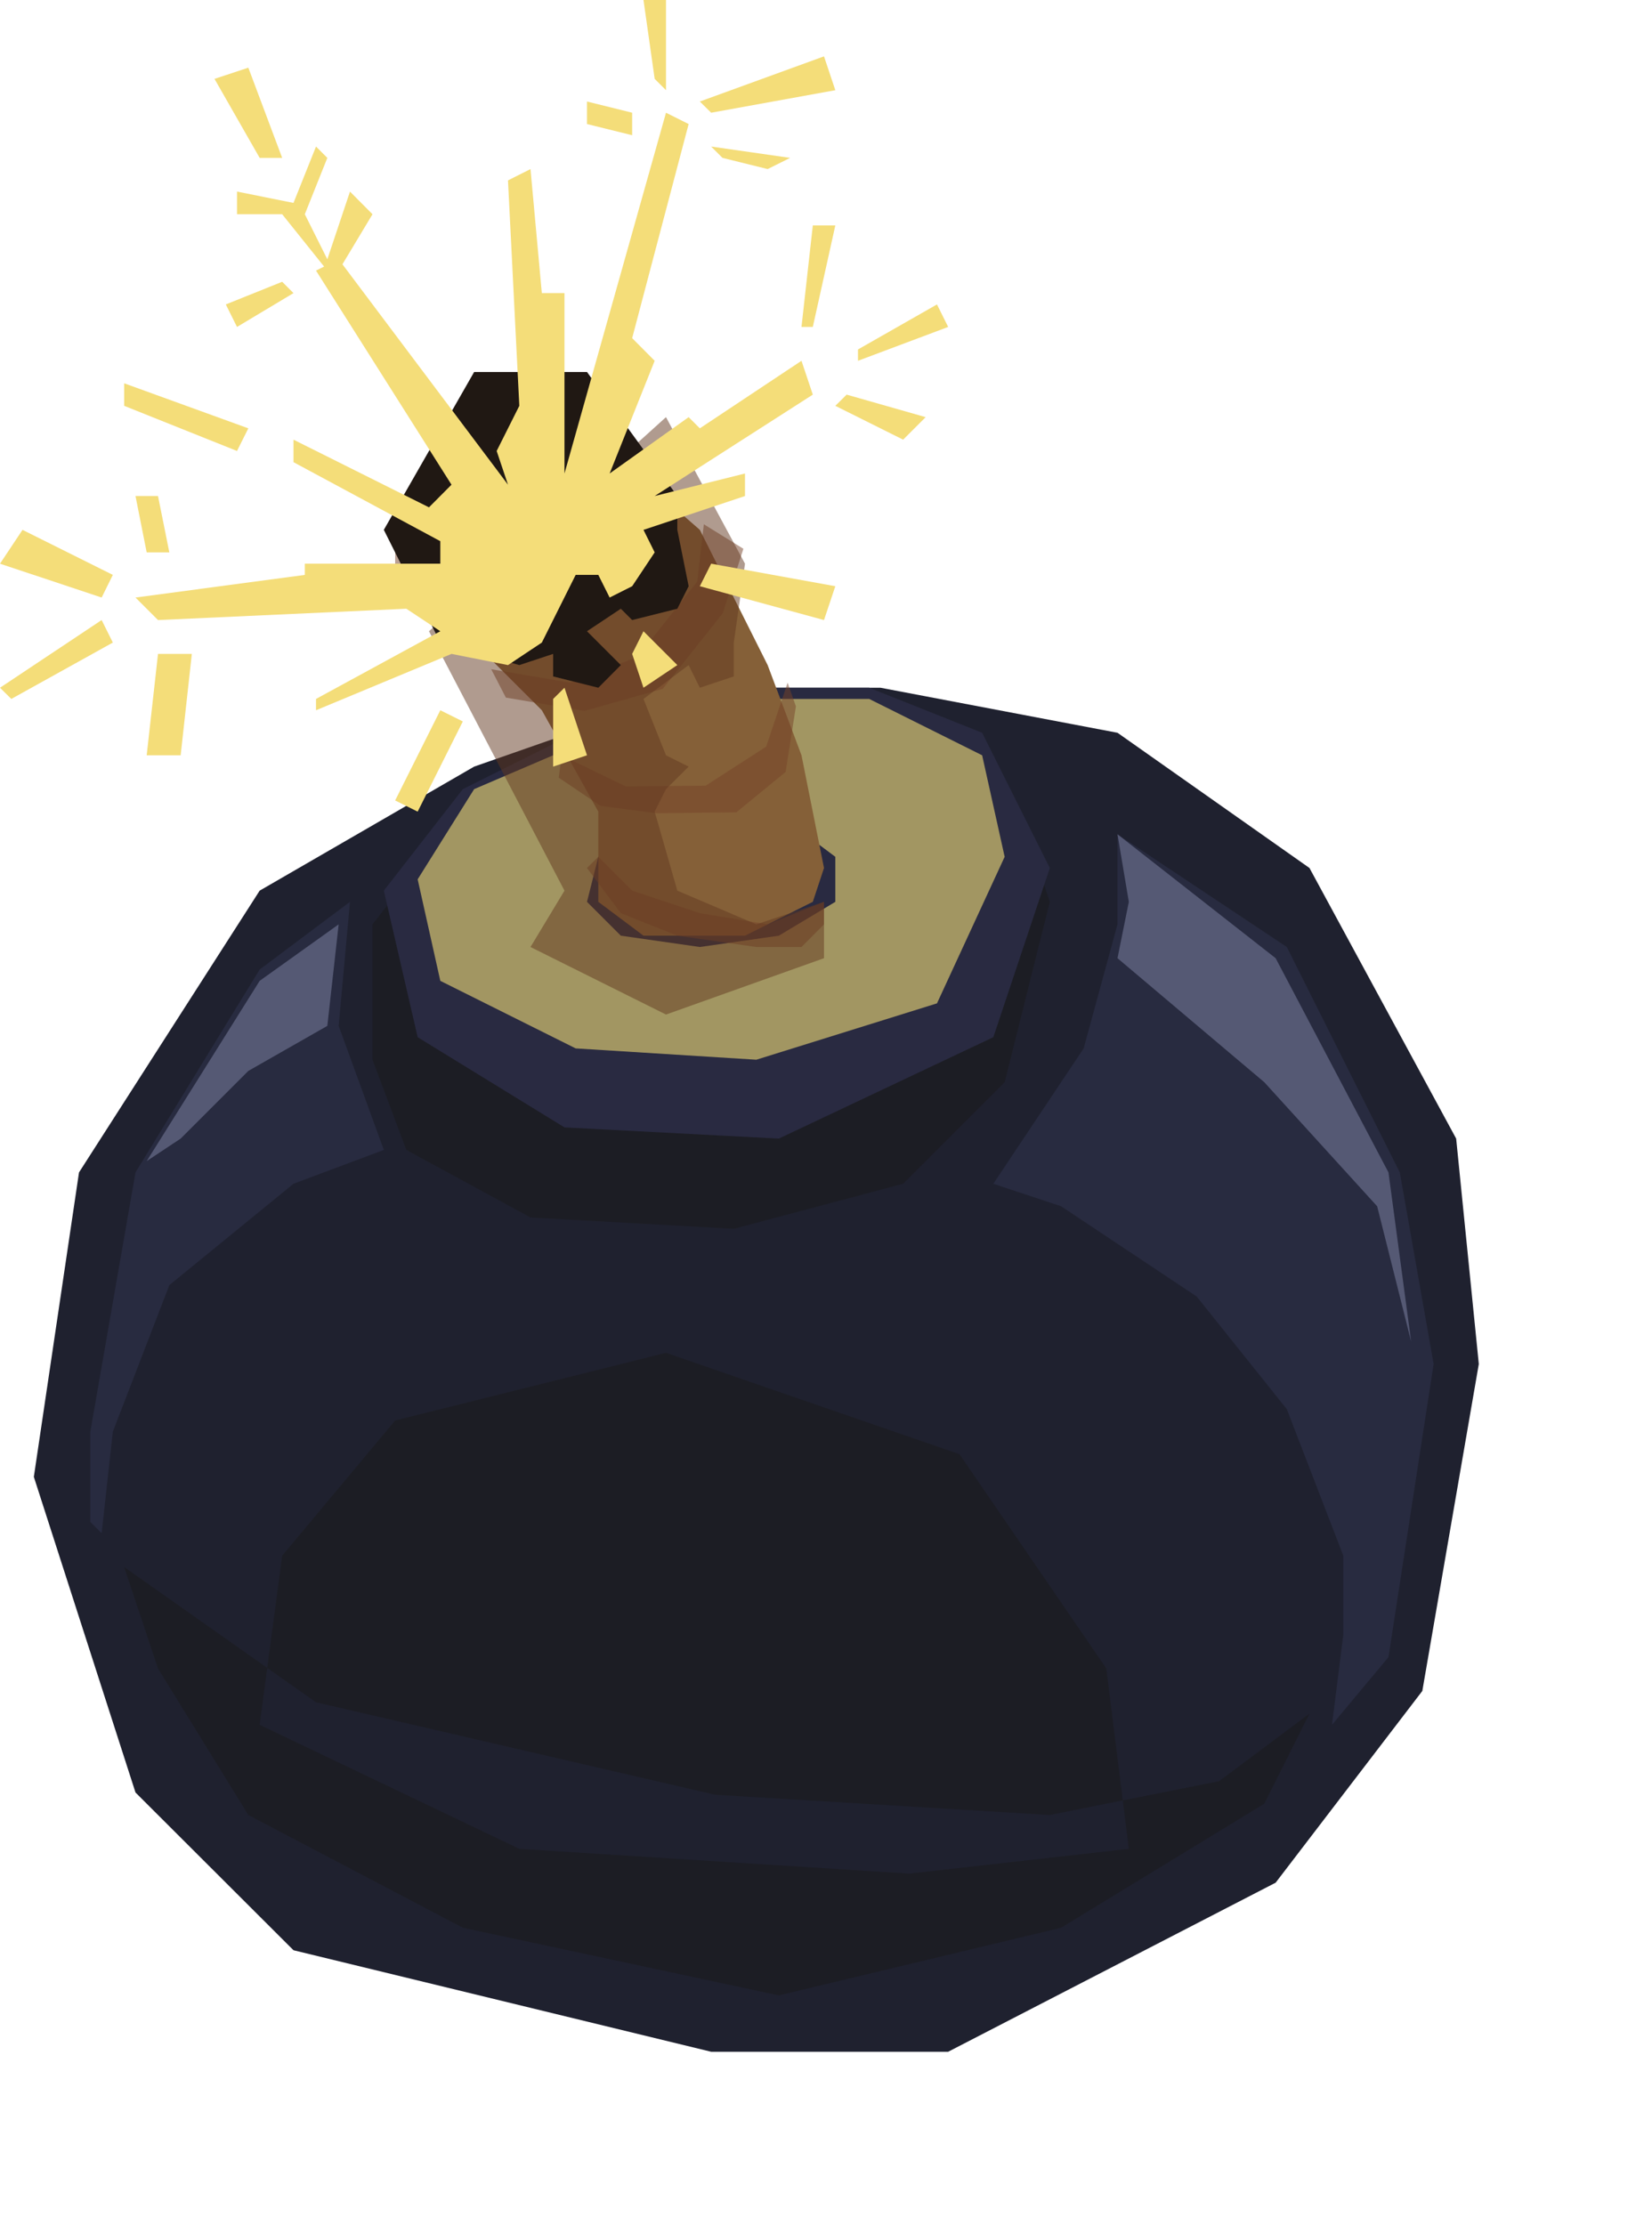 <svg version="1.2" baseProfile="tiny-ps" xmlns="http://www.w3.org/2000/svg" viewBox="0 0 124 167" width="124" height="167">
	<title>[fo]Icon</title>
	<style>
		tspan { white-space:pre }
		.shp0 { opacity: 0;fill: #000000 } 
		.shp1 { fill: #1f212f } 
		.shp2 { fill: #1c1d24 } 
		.shp3 { fill: #282b40 } 
		.shp4 { fill: #555974 } 
		.shp5 { fill: #292a41 } 
		.shp6 { opacity: 0.6;mix-blend-mode: overlay;fill: #f4dd79 } 
		.shp7 { fill: #856038 } 
		.shp8 { opacity: 0.502;fill: #764229 } 
		.shp9 { opacity: 0.502;mix-blend-mode: multiply;fill: #633920 } 
		.shp10 { fill: #201813 } 
		.shp11 { fill: #f4dd79 } 
	</style>
	<g id="[fo]Icon">
		<g id="common_icon_bomb">
			<path id="bg" class="shp0" d="M115.93 14.66C85.86 -0.61 65.49 -3.9 57.74 -4.86C55.92 -5.09 54.09 -5.09 52.27 -4.86C44.52 -3.9 24.14 -0.61 -5.94 14.66C-9.62 16.53 -12.68 19.43 -14.76 22.99C-20.33 32.58 -31.05 53.97 -34.82 82.25C-35.06 84.05 -35.06 85.9 -34.82 87.7C-31.05 115.98 -20.33 137.37 -14.76 146.96C-12.68 150.52 -9.62 153.42 -5.94 155.29C24.13 170.56 44.5 173.84 52.25 174.81C54.07 175.04 55.9 175.04 57.72 174.81C65.47 173.85 85.85 170.56 115.92 155.29C119.61 153.42 122.67 150.52 124.75 146.96C130.32 137.37 141.03 115.98 144.81 87.7C145.05 85.9 145.05 84.05 144.81 82.25C141.03 53.97 130.32 32.57 124.74 22.99C122.67 19.43 119.61 16.53 115.93 14.66Z" />
			<g id="icon">
				<g id="bomb">
					<path id="Shape 161" class="shp1" d="M66.09 51.62L83.88 55L98.29 65.15L109.3 85.46L111 102.38L106.76 126.92L95.75 141.31L71.17 154L53.38 154L22.03 146.38L10.17 134.54L2.54 110.85L5.93 88L19.49 66.85L35.59 57.54L52.53 51.62L66.09 51.62Z" />
					<path id="Shape 170" class="shp2" d="M9.32 117.62L23.72 127.77L53.68 134.71L78.8 136.23L91.51 133.69L98.29 128.62L94.9 135.38L79.65 144.69L58.46 149.77L34.74 144.69L18.64 136.23L11.86 125.23L9.32 117.62ZM84.73 138.77L83.04 125.23L72.02 109.15L49.99 101.54L29.66 106.62L21.18 116.77L19.49 129.46L38.98 138.77L68.25 140.63L84.73 138.77ZM77.95 65.15L78.8 67.69L75.41 81.23L67.79 88.85L55.08 92.23L39.82 91.38L30.5 86.31L27.96 79.54L27.96 69.38L33.89 61.77L77.95 65.15Z" />
					<path id="Shape 171" class="shp3" d="M83.88 62.62L83.88 69.38L81.34 78.69L74.56 88.85L79.65 90.54L89.82 97.31L96.59 105.77L100.83 116.77L100.83 122.69L99.98 129.46L104.22 124.38L107.61 102.38L105.07 88L96.59 71.08L83.88 62.62ZM26.27 67.69L19.49 72.77L10.17 88L6.78 107.46L6.78 114.23L7.63 115.08L8.47 107.46L12.71 96.46L22.03 88.85L28.81 86.31L25.42 77L26.27 67.69Z" />
					<path id="Shape 169" class="shp4" d="M83.88 62.62L84.73 67.69L83.88 71.92L94.9 81.23L103.37 90.54L105.92 100.69L104.22 88L95.75 71.92L83.88 62.62ZM25.42 69.38L24.57 77L18.64 80.38L13.56 85.46L11.01 87.15L19.49 73.62L25.42 69.38Z" />
					<path id="Shape 168" class="shp5" d="M55.92 51.62L65.24 51.62L73.72 55L78.8 65.15L74.56 77.85L58.46 85.46L42.37 84.62L31.35 77.85L28.81 66.85L34.74 59.23L48.3 52.46L55.92 51.62Z" />
					<path id="Shape 173" fill-rule="evenodd" class="shp6" d="M73.72 56.69L75.41 64.31L70.33 75.31L56.77 79.54L43.21 78.69L33.05 73.62L31.35 66L35.59 59.23L47.45 54.15L58.46 52.46L65.24 52.46L73.72 56.69ZM49.14 62.62L44.91 64.31L44.06 67.69L46.6 70.23L52.53 71.08L58.46 70.23L62.7 67.69L62.7 64.31L59.31 61.77L49.14 62.62Z" />
					<path id="Shape 162" class="shp7" d="M45.76 33.85L52.53 39.77L57.62 49.92L60.16 56.69L61.85 65.15L61.01 67.69L55.92 70.23L48.3 70.23L44.91 67.69L44.91 60.92L40.67 53.31L32.2 44.85L32.2 41.46L33.05 38.92L34.74 39.77L36.43 38.08L35.59 34.69L36.43 33L38.98 34.69L41.52 34.69L44.06 31.31L45.76 33.85Z" />
					<path id="Shape 163" class="shp8" d="M52.83 39.35L52.34 43.64L47.85 49.31L42.78 51.24L36.87 50.23L37.97 52.36L43.87 53.36L49.75 51.7L54.25 46.03L55.8 41.19L52.83 39.35ZM59.12 51.24L57.51 56.04L52.97 58.97L46.98 59.03L42.16 56.7L41.94 58.37L45.08 60.49L49.28 61.04L55.27 60.97L58.97 57.94L59.74 53.02L59.12 51.24ZM44.91 64.31L47.45 66.85L52.53 68.54L57.62 69.38L61.85 67.69L61.85 69.38L60.16 71.08L56.77 71.08L50.84 70.23L46.6 68.54L44.06 65.15L44.91 64.31ZM47.45 33.85L47.45 38.08L45.76 42.31L38.98 44.85L32.2 44L29.66 42.31L29.66 39.77L34.74 42.31L40.67 42.31L44.91 40.62L45.76 36.38L45.76 31.31L47.45 33.85Z" />
					<path id="Shape 172" class="shp9" d="M55.92 42.31L55.08 48.23L55.08 50.77L52.53 51.62L51.69 49.92L48.3 52.46L49.99 56.69L51.69 57.54L49.99 59.23L49.14 60.92L50.84 66.85L56.77 69.38L61.85 67.69L61.85 71.92L49.99 76.15L39.82 71.08L42.37 66.85L32.2 47.38L49.99 31.31L55.92 42.31Z" />
					<path id="Shape 164" class="shp10" d="M50.84 37.23L50.84 39.77L51.69 44L50.84 45.69L47.45 46.54L46.6 45.69L44.06 47.38L46.6 49.92L44.91 51.62L41.52 50.77L41.52 49.08L38.98 49.92L33.05 48.23L28.81 39.77L35.59 27.92L44.06 27.92L50.84 37.23Z" />
					<path id="Shape 166" class="shp11" d="M45.76 35.54L49.14 27.08L47.45 25.38L51.69 9.31L49.99 8.46L42.37 35.54L42.37 22L40.67 22L39.82 12.69L38.13 13.54L38.98 30.46L37.28 33.85L38.13 36.38L25.42 19.46L23.72 20.31L33.89 36.38L32.2 38.08L22.03 33L22.03 34.69L33.05 40.62L33.05 42.31L22.88 42.31L22.88 43.15L10.17 44.85L11.86 46.54L30.5 45.69L33.05 47.38L23.72 52.46L23.72 53.31L33.89 49.08L38.13 49.92L40.67 48.23L43.21 43.15L44.91 43.15L45.76 44.85L47.45 44L49.14 41.46L48.3 39.77L55.92 37.23L55.92 35.54L49.14 37.23L61.01 29.62L60.16 27.08L52.53 32.15L51.69 31.31L45.76 35.54ZM60.16 24.54L61.01 16.92L62.7 16.92L61.01 24.54L60.16 24.54ZM64.4 26.23L70.33 22.85L71.17 24.54L64.4 27.08L64.4 26.23ZM63.55 29.62L69.48 31.31L67.79 33L62.7 30.46L63.55 29.62ZM49.99 6.77L49.99 0L48.3 0L49.14 5.92L49.99 6.77ZM52.53 7.62L61.85 4.23L62.7 6.77L53.38 8.46L52.53 7.62ZM53.38 11L59.31 11.85L57.62 12.69L54.23 11.85L53.38 11ZM47.45 8.46L44.06 7.62L44.06 9.31L47.45 10.15L47.45 8.46ZM25.42 20.31L27.96 16.08L26.27 14.38L24.57 19.46L22.88 16.08L24.57 11.85L23.72 11L22.03 15.23L17.79 14.38L17.79 16.08L21.18 16.08L24.57 20.31L25.42 20.31ZM21.18 21.15L22.03 22L17.79 24.54L16.95 22.85L21.18 21.15ZM21.18 11.85L18.64 5.08L16.1 5.92L19.49 11.85L21.18 11.85ZM18.64 32.15L9.32 28.77L9.32 30.46L17.79 33.85L18.64 32.15ZM8.47 43.15L1.69 39.77L0 42.31L7.63 44.85L8.47 43.15ZM7.63 46.54L8.47 48.23L0.85 52.46L0 51.62L7.63 46.54ZM11.86 49.08L14.4 49.08L13.56 56.69L11.01 56.69L11.86 49.08ZM12.71 41.46L11.86 37.23L10.17 37.23L11.01 41.46L12.71 41.46ZM33.05 53.31L34.74 54.15L31.35 60.92L29.66 60.08L33.05 53.31ZM42.37 51.62L44.06 56.69L41.52 57.54L41.52 52.46L42.37 51.62ZM48.3 47.38L50.84 49.92L48.3 51.62L47.45 49.08L48.3 47.38ZM53.38 42.31L62.7 44L61.85 46.54L52.53 44L53.38 42.31Z" />
				</g>
			</g>
		</g>
	</g>
</svg>